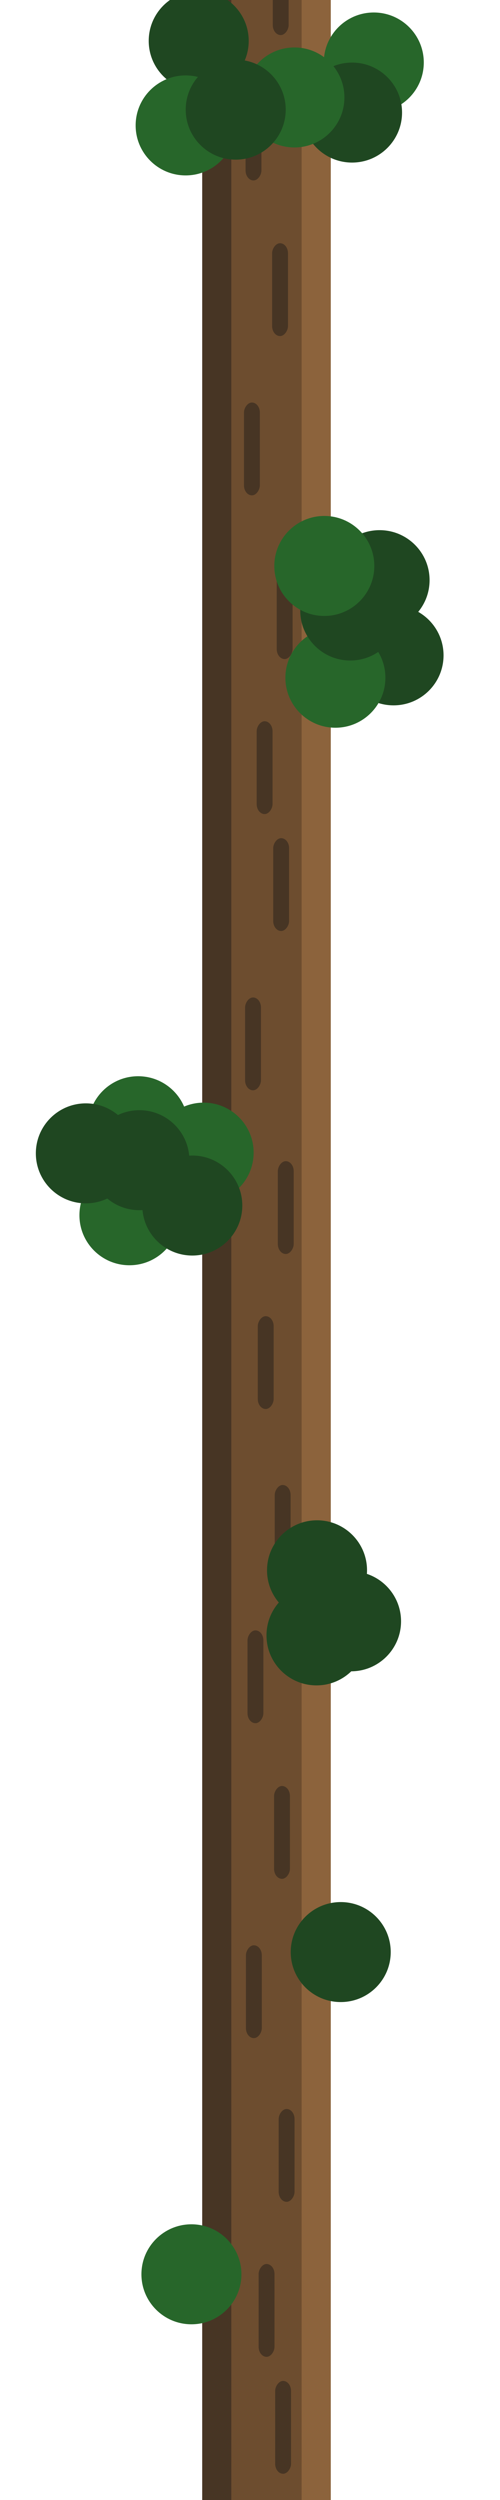 <?xml version="1.0" encoding="UTF-8" standalone="no"?>
<!-- Created with Inkscape (http://www.inkscape.org/) -->

<svg
   xmlns:dc="http://purl.org/dc/elements/1.1/"
   xmlns:cc="http://creativecommons.org/ns#"
   xmlns:rdf="http://www.w3.org/1999/02/22-rdf-syntax-ns#"
   xmlns:svg="http://www.w3.org/2000/svg"
   xmlns="http://www.w3.org/2000/svg"
   xmlns:sodipodi="http://sodipodi.sourceforge.net/DTD/sodipodi-0.dtd"
   xmlns:inkscape="http://www.inkscape.org/namespaces/inkscape"
   width="100mm"
   height="500mm"
   viewBox="0 0 100 500"
   version="1.1"
   id="svg8"
   inkscape:version="0.92.3 (2405546, 2018-03-11)"
   sodipodi:docname="woodtree_leaves_3.svg">
  <defs
     id="defs2" />
  <sodipodi:namedview
     id="base"
     pagecolor="#ffffff"
     bordercolor="#666666"
     borderopacity="1.0"
     inkscape:pageopacity="0.0"
     inkscape:pageshadow="2"
     inkscape:zoom="1.4"
     inkscape:cx="123.66523"
     inkscape:cy="878.71497"
     inkscape:document-units="mm"
     inkscape:current-layer="layer2"
     showgrid="false"
     inkscape:window-width="1366"
     inkscape:window-height="705"
     inkscape:window-x="-8"
     inkscape:window-y="-8"
     inkscape:window-maximized="1" />
  <g
     inkscape:label="Layer 1"
     inkscape:groupmode="layer"
     id="layer1"
     transform="translate(0,203)">
    <rect
       id="rect3721"
       width="25.702"
       height="512.914"
       x="40.443"
       y="-211.378"
       style="fill:#6d4d2f;fill-opacity:1;stroke-width:0.758" />
    <rect
       id="rect3721-3"
       width="5.821"
       height="512.914"
       x="40.443"
       y="-211.378"
       style="fill:#473524;fill-opacity:1;stroke-width:0.361" />
    <rect
       style="fill:#8c633c;fill-opacity:1;stroke-width:0.361"
       y="-211.378"
       x="60.325"
       height="512.914"
       width="5.821"
       id="rect4591" />
  </g>
  <g
     inkscape:groupmode="layer"
     id="layer2"
     inkscape:label="Layer 2"
     transform="translate(0,203)">
    <rect
       id="rect3721-3-2"
       width="3.175"
       height="18.567"
       x="54.555"
       y="195.986"
       style="fill:#473524;fill-opacity:1;stroke-width:0.05"
       rx="2"
       ry="2"
       transform="scale(1,-1)" />
    <rect
       ry="2"
       rx="2"
       style="fill:#473524;fill-opacity:1;stroke-width:0.05"
       y="166.911"
       x="49.112"
       height="18.567"
       width="3.175"
       id="rect4560"
       transform="scale(1,-1)" />
    <rect
       id="rect4562"
       width="3.175"
       height="18.567"
       x="54.422"
       y="135.786"
       style="fill:#473524;fill-opacity:1;stroke-width:0.05"
       rx="2"
       ry="2"
       transform="scale(1,-1)" />
    <rect
       id="rect4562-9"
       width="3.175"
       height="18.567"
       x="48.795"
       y="103.928"
       style="fill:#473524;fill-opacity:1;stroke-width:0.05"
       rx="2"
       ry="2"
       transform="scale(1,-1)" />
    <rect
       ry="2"
       rx="2"
       style="fill:#473524;fill-opacity:1;stroke-width:0.05"
       y="71.188"
       x="55.344"
       height="18.567"
       width="3.175"
       id="rect4579"
       transform="scale(1,-1)" />
    <rect
       id="rect4581"
       width="3.175"
       height="18.567"
       x="51.334"
       y="40.185"
       style="fill:#473524;fill-opacity:1;stroke-width:0.05"
       rx="2"
       ry="2"
       transform="scale(1,-1)" />
    <rect
       ry="2"
       rx="2"
       style="fill:#473524;fill-opacity:1;stroke-width:0.05"
       y="16.799"
       x="54.643"
       height="18.567"
       width="3.175"
       id="rect4583"
       transform="scale(1,-1)" />
    <rect
       ry="2"
       rx="2"
       style="fill:#473524;fill-opacity:1;stroke-width:0.05"
       y="-15.059"
       x="49.017"
       height="18.567"
       width="3.175"
       id="rect4585"
       transform="scale(1,-1)" />
    <rect
       id="rect4587"
       width="3.175"
       height="18.567"
       x="55.565"
       y="-47.799"
       style="fill:#473524;fill-opacity:1;stroke-width:0.05"
       rx="2"
       ry="2"
       transform="scale(1,-1)" />
    <rect
       ry="2"
       rx="2"
       style="fill:#473524;fill-opacity:1;stroke-width:0.05"
       y="-78.802"
       x="51.556"
       height="18.567"
       width="3.175"
       id="rect4589"
       transform="scale(1,-1)" />
    <circle
       style="fill:#1f4721;fill-opacity:1;stroke-width:0.265"
       id="path4660"
       cx="70.21"
       cy="121.264"
       r="10" />
    <circle
       r="10"
       cy="124.078"
       cx="63.299"
       id="circle4662"
       style="fill:#1f4721;fill-opacity:1;stroke-width:0.265" />
    <circle
       style="fill:#27662a;fill-opacity:1;stroke-width:0.265"
       id="circle4664"
       cx="27.625"
       cy="22.245"
       r="10" />
    <rect
       ry="2"
       rx="2"
       style="fill:#473524;fill-opacity:1;stroke-width:0.05"
       y="-112.567"
       x="54.945"
       height="18.567"
       width="3.175"
       id="rect4686"
       transform="scale(1,-1)" />
    <circle
       r="10"
       cy="111.059"
       cx="63.406"
       id="circle4666"
       style="fill:#1f4721;fill-opacity:1;stroke-width:0.265" />
    <circle
       style="fill:#27662a;fill-opacity:1;stroke-width:0.265"
       id="circle4668"
       cx="25.886"
       cy="40.052"
       r="10" />
    <circle
       style="fill:#27662a;fill-opacity:1;stroke-width:0.265"
       id="circle4672"
       cx="38.285"
       cy="251.859"
       r="10" />
    <circle
       r="10"
       cy="187.414"
       cx="68.146"
       id="circle4674"
       style="fill:#1f4721;fill-opacity:1;stroke-width:0.265" />
    <circle
       style="fill:#27662a;fill-opacity:1;stroke-width:0.265"
       id="circle4676"
       cx="40.728"
       cy="27.526"
       r="10" />
    <circle
       r="10"
       cy="38.109"
       cx="38.46"
       id="circle4678"
       style="fill:#1f4721;fill-opacity:1;stroke-width:0.265" />
    <circle
       style="fill:#1f4721;fill-opacity:1;stroke-width:0.265"
       id="circle4680"
       cx="27.876"
       cy="29.038"
       r="10" />
    <circle
       style="fill:#1f4721;fill-opacity:1;stroke-width:0.265"
       id="circle4684"
       cx="17.168"
       cy="27.671"
       r="10" />
    <rect
       id="rect4688"
       width="3.175"
       height="18.567"
       x="49.503"
       y="-141.642"
       style="fill:#473524;fill-opacity:1;stroke-width:0.05"
       rx="2"
       ry="2"
       transform="scale(1,-1)" />
    <rect
       ry="2"
       rx="2"
       style="fill:#473524;fill-opacity:1;stroke-width:0.05"
       y="-172.767"
       x="54.812"
       height="18.567"
       width="3.175"
       id="rect4690"
       transform="scale(1,-1)" />
    <rect
       ry="2"
       rx="2"
       style="fill:#473524;fill-opacity:1;stroke-width:0.05"
       y="-204.624"
       x="49.186"
       height="18.567"
       width="3.175"
       id="rect4692"
       transform="scale(1,-1)" />
    <rect
       id="rect4694"
       width="3.175"
       height="18.567"
       x="55.734"
       y="-237.365"
       style="fill:#473524;fill-opacity:1;stroke-width:0.05"
       rx="2"
       ry="2"
       transform="scale(1,-1)" />
    <rect
       ry="2"
       rx="2"
       style="fill:#473524;fill-opacity:1;stroke-width:0.05"
       y="-268.368"
       x="51.725"
       height="18.567"
       width="3.175"
       id="rect4696"
       transform="scale(1,-1)" />
    <rect
       id="rect4698"
       width="3.175"
       height="18.567"
       x="55.033"
       y="-291.754"
       style="fill:#473524;fill-opacity:1;stroke-width:0.05"
       rx="2"
       ry="2"
       transform="scale(1,-1)" />
    <circle
       r="10"
       cy="-190.502"
       cx="74.758"
       id="circle4706"
       style="fill:#27662a;fill-opacity:1;stroke-width:0.265" />
    <circle
       style="fill:#1f4721;fill-opacity:1;stroke-width:0.265"
       id="circle4708"
       cx="70.411"
       cy="-180.485"
       r="10" />
    <circle
       style="fill:#1f4721;fill-opacity:1;stroke-width:0.265"
       id="circle4712"
       cx="39.742"
       cy="-194.821"
       r="10" />
    <circle
       r="10"
       cy="-183.509"
       cx="58.883"
       id="circle4714"
       style="fill:#27662a;fill-opacity:1;stroke-width:0.265" />
    <circle
       r="10"
       cy="-177.916"
       cx="37.128"
       id="circle4716"
       style="fill:#27662a;fill-opacity:1;stroke-width:0.265" />
    <circle
       style="fill:#1f4721;fill-opacity:1;stroke-width:0.265"
       id="circle4718"
       cx="47.143"
       cy="-181.07"
       r="10" />
    <circle
       r="10"
       cy="-71.928"
       cx="78.71"
       id="circle4726"
       style="fill:#1f4721;fill-opacity:1;stroke-width:0.265" />
    <circle
       style="fill:#27662a;fill-opacity:1;stroke-width:0.265"
       id="circle4730"
       cx="67.08"
       cy="-67.453"
       r="10" />
    <circle
       style="fill:#1f4721;fill-opacity:1;stroke-width:0.265"
       id="circle4732"
       cx="70.05"
       cy="-80.897"
       r="10" />
    <circle
       r="10"
       cy="-86.969"
       cx="75.916"
       id="circle4734"
       style="fill:#1f4721;fill-opacity:1;stroke-width:0.265" />
    <circle
       style="fill:#27662a;fill-opacity:1;stroke-width:0.265"
       id="circle4736"
       cx="64.863"
       cy="-89.809"
       r="10" />
  </g>
</svg>
